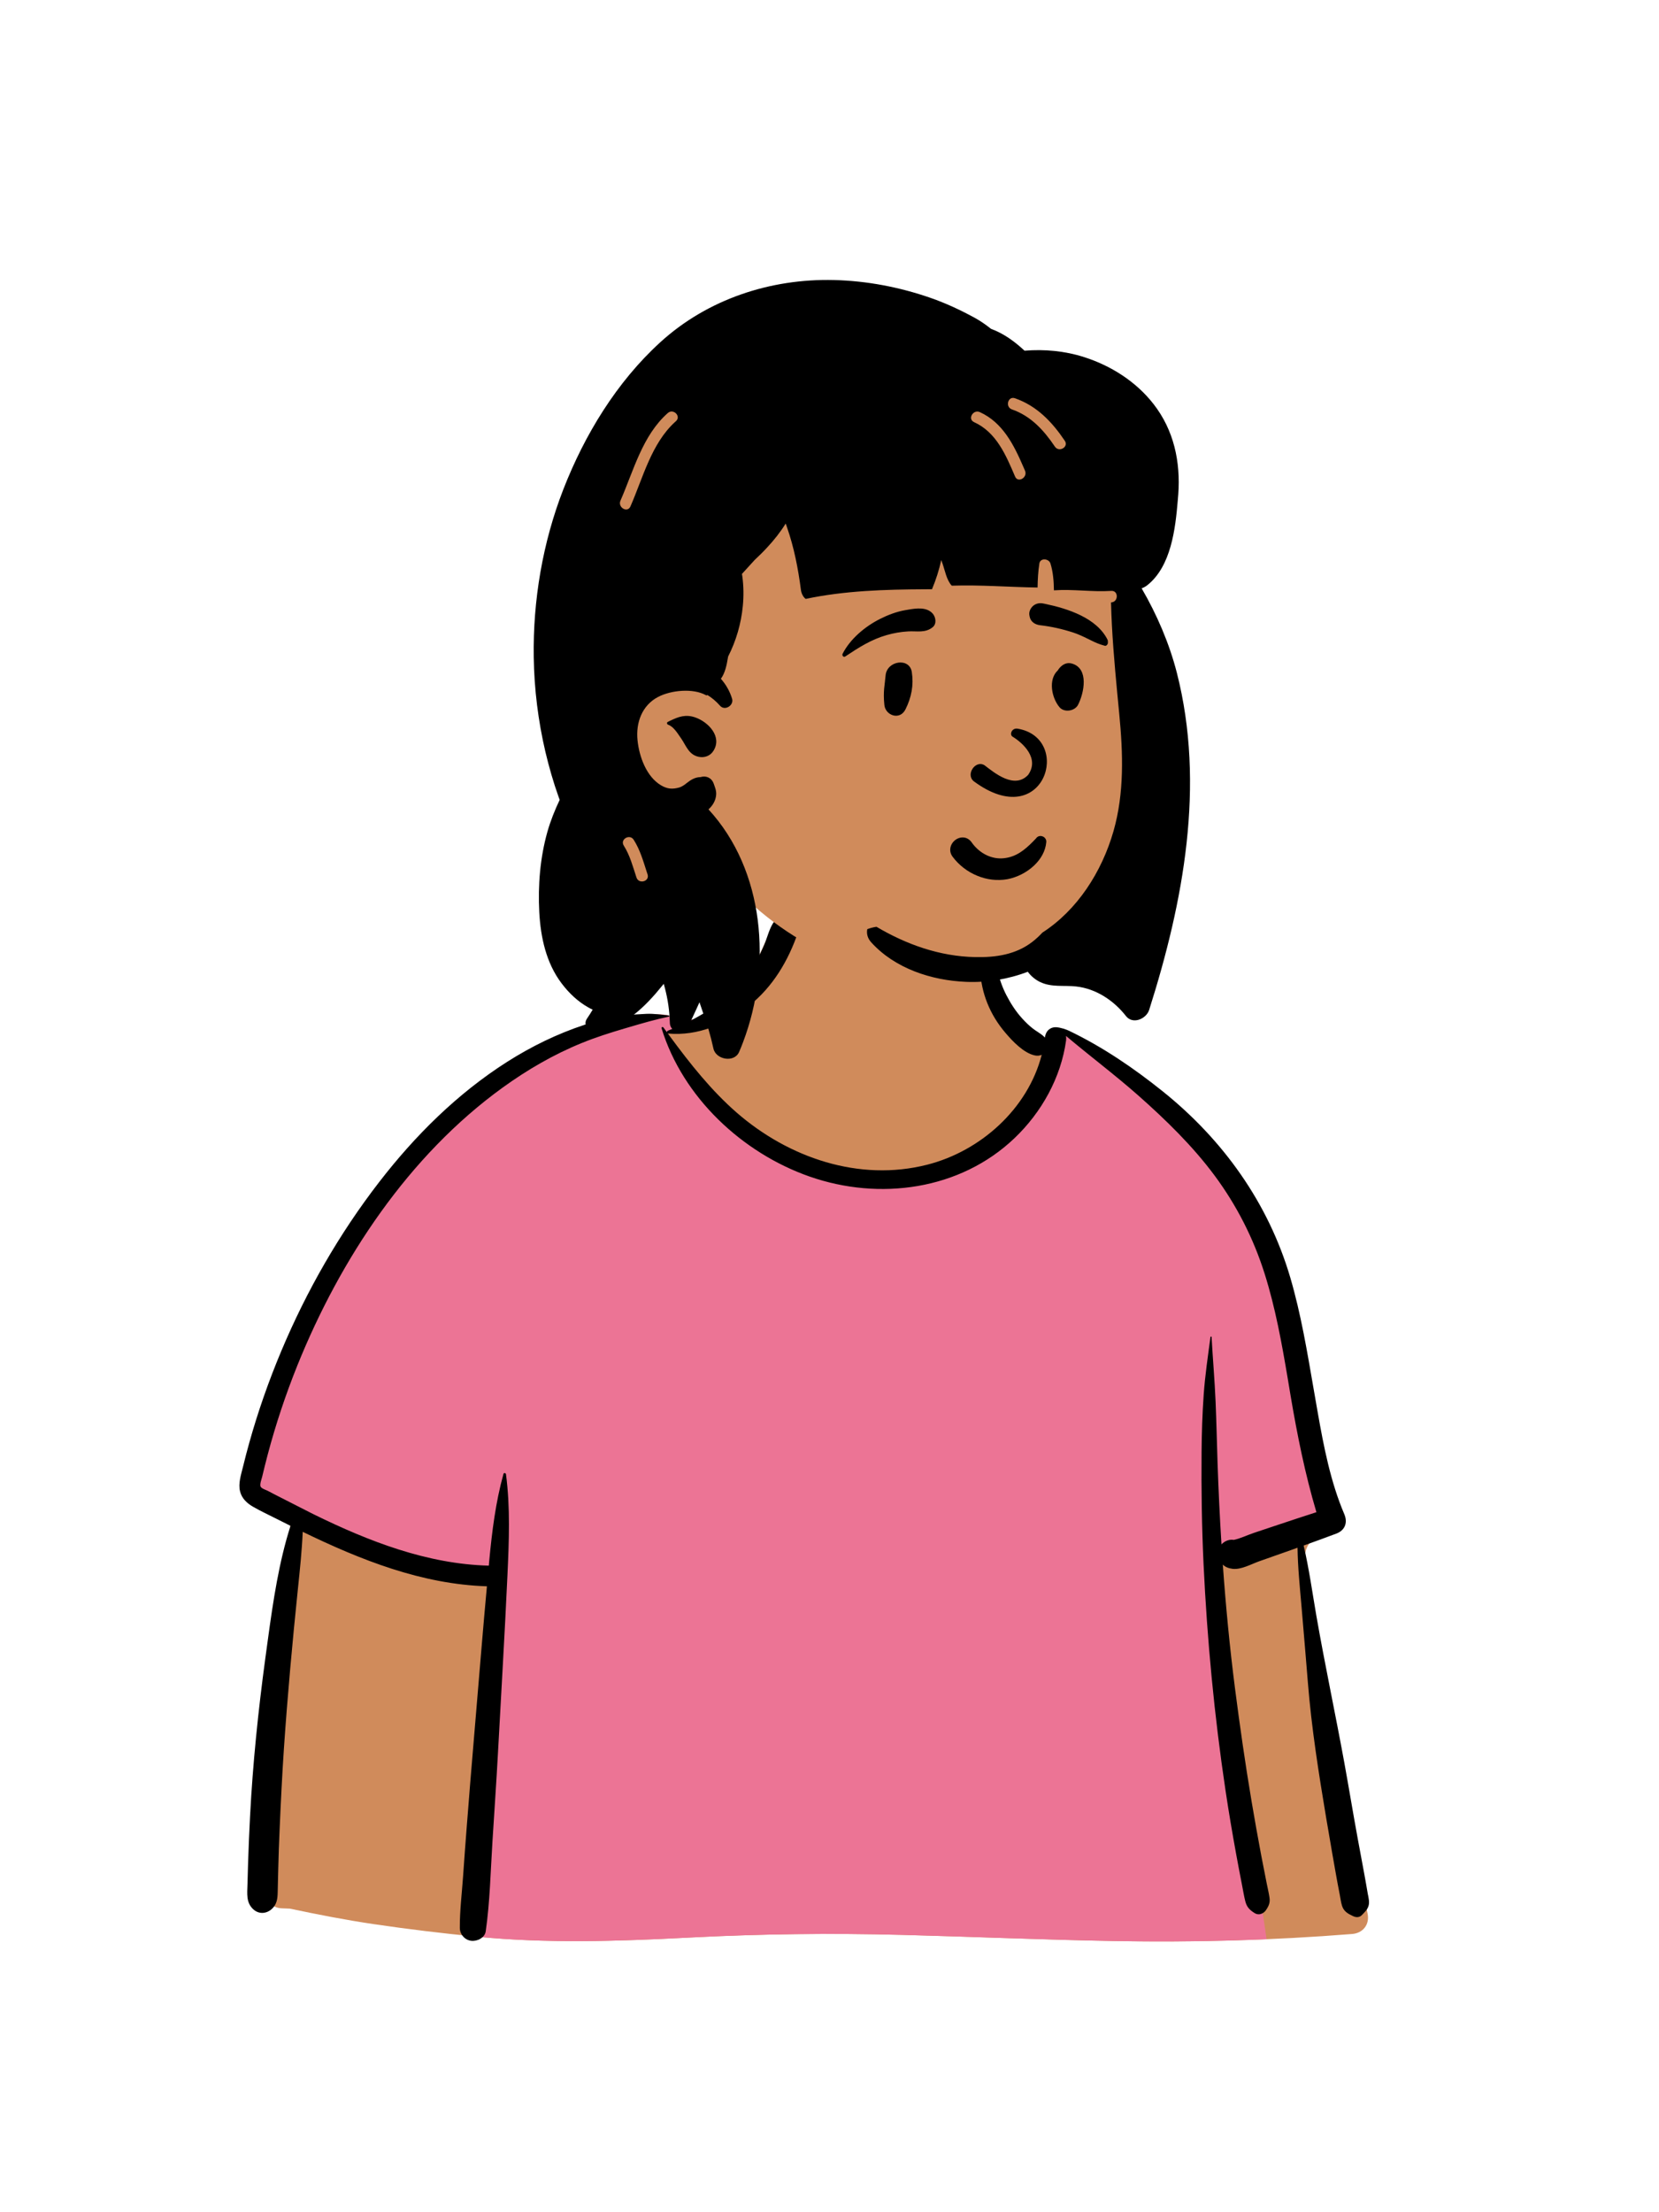 <svg width="36" height="48" viewBox="0 0 36 48" fill="none" xmlns="http://www.w3.org/2000/svg">
<path fill-rule="evenodd" clip-rule="evenodd" d="M28.834 37.324C28.708 36.611 28.593 35.896 28.488 35.18C28.438 34.84 28.389 34.5 28.345 34.159C28.315 33.92 28.268 33.647 28.43 33.47C28.659 33.221 28.867 33.008 28.895 32.651C28.921 32.316 28.807 31.95 28.736 31.624C28.588 30.941 28.403 30.266 28.198 29.598C27.99 28.919 27.762 28.247 27.531 27.575C27.315 26.948 27.107 26.314 26.826 25.712C26.291 24.57 25.387 23.723 24.27 23.158C23.992 23.018 23.426 22.516 23.135 22.404C22.869 22.3 22.869 22.602 22.607 22.488C22.397 22.398 22.201 22.277 22.084 22.074C21.956 21.854 21.636 21.546 21.587 21.289C21.484 20.746 21.596 20.284 21.208 19.875C20.864 19.512 20.402 19.263 19.923 19.129C18.87 18.835 17.466 19.041 16.831 20.02C16.528 20.487 16.422 21.052 16.013 21.433C15.655 21.766 15.735 21.994 15.272 22.166C15.246 22.175 14.535 22.023 14.509 22.032C14.002 21.924 13.518 22.228 13.054 22.404C12.361 22.666 11.701 23.008 11.082 23.414C9.832 24.233 8.762 25.297 7.88 26.5C6.991 27.713 6.3 29.073 5.809 30.494C5.69 30.84 5.582 31.189 5.488 31.542C5.435 31.739 5.378 31.944 5.443 32.146C5.496 32.312 5.613 32.435 5.75 32.534C5.937 32.669 6.311 32.756 6.304 33.027C6.299 33.233 6.229 33.449 6.195 33.652C6.154 33.894 6.121 34.138 6.088 34.381C5.936 35.488 5.818 36.601 5.766 37.717C5.715 38.816 5.672 39.938 5.748 41.037C5.753 41.109 5.775 41.176 5.81 41.232C5.777 41.244 5.775 41.305 5.815 41.314C5.844 41.32 5.872 41.326 5.9 41.332C5.959 41.376 6.033 41.404 6.117 41.406C6.175 41.408 6.232 41.411 6.289 41.413C6.893 41.54 7.497 41.659 8.109 41.749C8.853 41.859 9.599 41.949 10.348 42.022C11.886 42.171 13.411 42.122 14.951 42.041C16.489 41.961 18.025 41.942 19.564 41.982C21.105 42.022 22.645 42.089 24.186 42.116C25.907 42.147 27.626 42.1 29.342 41.963C29.578 41.944 29.723 41.757 29.677 41.523C29.399 40.122 29.084 38.731 28.834 37.324Z" fill="#D08B5B"/>
<path fill-rule="evenodd" clip-rule="evenodd" d="M13.054 22.404L13.087 22.391C13.542 22.213 14.015 21.927 14.509 22.033C14.526 22.026 14.848 22.092 15.068 22.133L14.859 22.352L14.49 22.423C15.763 24.524 17.269 25.575 19.007 25.575C20.745 25.575 22.064 24.524 22.964 22.423L23.087 22.389C23.102 22.392 23.118 22.397 23.135 22.404C23.426 22.516 23.992 23.018 24.27 23.158C25.387 23.723 26.291 24.57 26.826 25.712C27.098 26.294 27.301 26.905 27.509 27.512L27.531 27.575C27.762 28.247 27.99 28.919 28.198 29.598C28.394 30.237 28.572 30.882 28.717 31.535L28.736 31.624C28.807 31.95 28.921 32.316 28.895 32.651C28.885 32.778 28.852 32.887 28.803 32.986L26.285 33.892L27.485 42.077C26.386 42.124 25.287 42.136 24.186 42.116C22.645 42.089 21.105 42.022 19.564 41.982C18.072 41.943 16.582 41.959 15.091 42.034L14.712 42.053C13.253 42.126 11.806 42.164 10.348 42.022L10.248 42.012L10.248 40.815L10.761 34.148L8.164 33.659L5.616 32.421C5.539 32.344 5.477 32.254 5.443 32.147C5.383 31.959 5.427 31.77 5.476 31.586L5.488 31.542C5.582 31.189 5.69 30.84 5.809 30.494C6.3 29.073 6.991 27.713 7.88 26.5C8.762 25.297 9.832 24.233 11.082 23.414C11.701 23.008 12.361 22.666 13.054 22.404Z" fill="#EC7495"/>
<path fill-rule="evenodd" clip-rule="evenodd" d="M14.029 21.998C14.188 21.991 14.351 22.017 14.509 22.033C14.523 22.034 14.528 22.056 14.513 22.059C14.229 22.118 13.947 22.2 13.668 22.282L13.549 22.317C13.234 22.41 12.928 22.507 12.624 22.631C12.016 22.878 11.44 23.213 10.909 23.597C8.865 25.075 7.385 27.314 6.451 29.631C6.198 30.261 5.983 30.906 5.809 31.562C5.767 31.721 5.727 31.882 5.689 32.042C5.678 32.09 5.63 32.21 5.656 32.258C5.68 32.301 5.771 32.327 5.813 32.349L5.956 32.424C6.234 32.567 6.698 32.803 6.745 32.826L6.817 32.862C8.004 33.444 9.271 33.937 10.607 33.971L10.617 33.857C10.677 33.227 10.755 32.593 10.925 31.982C10.934 31.949 10.976 31.96 10.98 31.989C11.075 32.712 11.045 33.442 11.012 34.169C10.953 35.456 10.875 36.743 10.806 38.03C10.771 38.674 10.726 39.318 10.686 39.961C10.645 40.606 10.632 41.266 10.54 41.906C10.519 42.048 10.352 42.126 10.226 42.111C10.086 42.094 9.978 41.971 9.978 41.83C9.976 41.457 10.023 41.08 10.049 40.709C10.073 40.355 10.1 40.002 10.127 39.65C10.226 38.362 10.341 37.075 10.446 35.788C10.484 35.331 10.524 34.875 10.566 34.419C9.151 34.374 7.83 33.849 6.569 33.237C6.551 33.652 6.507 34.065 6.464 34.478C6.345 35.63 6.24 36.781 6.161 37.937C6.122 38.52 6.093 39.104 6.068 39.689C6.055 39.976 6.045 40.263 6.038 40.55C6.035 40.646 6.033 40.742 6.031 40.838L6.026 41.057C6.023 41.196 6.009 41.325 5.892 41.426C5.773 41.529 5.612 41.535 5.495 41.426C5.337 41.281 5.365 41.084 5.37 40.889C5.374 40.725 5.379 40.561 5.384 40.397C5.395 40.068 5.409 39.74 5.426 39.412C5.485 38.265 5.603 37.122 5.757 35.984L5.817 35.545C5.929 34.728 6.053 33.893 6.304 33.107C6.206 33.058 6.108 33.009 6.011 32.96C5.839 32.872 5.661 32.791 5.493 32.694C5.36 32.618 5.246 32.513 5.209 32.358C5.167 32.186 5.231 31.997 5.272 31.829L5.276 31.814C5.317 31.645 5.361 31.477 5.408 31.309C5.598 30.628 5.832 29.961 6.106 29.309C6.654 28.006 7.363 26.767 8.228 25.648C9.006 24.64 9.926 23.726 11.004 23.04C11.531 22.705 12.093 22.43 12.687 22.235C12.965 22.145 13.267 22.065 13.558 22.033C13.714 22.015 13.871 22.005 14.029 21.998ZM16.849 19.933C17.039 19.73 17.414 19.94 17.324 20.209C17.11 20.842 16.77 21.419 16.239 21.835C15.74 22.227 15.145 22.48 14.504 22.426C14.499 22.426 14.494 22.425 14.491 22.423L14.546 22.498C14.979 23.085 15.437 23.663 15.988 24.143C17.112 25.12 18.641 25.647 20.118 25.272C21.28 24.977 22.304 24.058 22.605 22.887C22.562 22.906 22.511 22.913 22.454 22.9C22.214 22.848 21.975 22.595 21.82 22.413C21.652 22.216 21.52 22.004 21.424 21.764C21.248 21.325 21.192 20.759 21.432 20.334C21.462 20.281 21.53 20.311 21.536 20.362L21.545 20.442C21.591 20.841 21.649 21.226 21.837 21.59C21.929 21.768 22.039 21.941 22.174 22.09C22.245 22.17 22.323 22.246 22.407 22.313C22.489 22.378 22.588 22.425 22.662 22.5L22.675 22.514L22.675 22.511C22.694 22.354 22.805 22.284 22.913 22.288C23.018 22.293 23.141 22.339 23.188 22.361L23.193 22.363C23.924 22.714 24.597 23.171 25.23 23.679C26.54 24.729 27.522 26.101 27.998 27.717C28.231 28.51 28.365 29.327 28.506 30.14L28.593 30.639C28.725 31.39 28.873 32.155 29.171 32.854C29.248 33.035 29.188 33.204 28.999 33.275C28.763 33.364 28.527 33.45 28.289 33.535C28.406 34.034 28.477 34.551 28.564 35.054C28.75 36.121 28.977 37.182 29.172 38.249C29.271 38.794 29.361 39.341 29.461 39.886C29.509 40.149 29.559 40.411 29.607 40.673C29.634 40.815 29.657 40.957 29.682 41.099L29.687 41.122C29.701 41.197 29.719 41.274 29.698 41.349C29.675 41.434 29.608 41.495 29.549 41.556C29.5 41.606 29.429 41.606 29.369 41.579L29.35 41.57C29.243 41.52 29.159 41.47 29.121 41.349C29.097 41.272 29.088 41.186 29.072 41.108C29.042 40.956 29.014 40.805 28.987 40.653C28.933 40.35 28.88 40.046 28.829 39.742L28.78 39.458C28.616 38.477 28.459 37.49 28.38 36.498C28.345 36.059 28.307 35.619 28.27 35.18L28.242 34.85C28.206 34.433 28.162 34.005 28.156 33.582L28.014 33.633L27.322 33.877C27.151 33.938 26.932 34.062 26.748 34.04C26.657 34.029 26.588 34 26.535 33.948C26.599 34.848 26.685 35.746 26.8 36.64C26.905 37.453 27.021 38.265 27.157 39.073C27.225 39.473 27.295 39.873 27.371 40.272C27.409 40.471 27.448 40.67 27.488 40.869C27.508 40.968 27.532 41.068 27.547 41.168C27.565 41.283 27.534 41.353 27.47 41.447C27.417 41.525 27.312 41.565 27.227 41.511C27.114 41.44 27.055 41.379 27.022 41.25C26.992 41.133 26.974 41.01 26.95 40.892C26.907 40.672 26.865 40.453 26.825 40.233C26.741 39.774 26.663 39.313 26.594 38.852C26.35 37.224 26.195 35.584 26.117 33.94C26.079 33.129 26.067 32.318 26.074 31.506C26.077 31.09 26.091 30.673 26.12 30.258C26.15 29.837 26.212 29.426 26.267 29.01C26.269 28.995 26.29 28.994 26.291 29.01C26.317 29.476 26.358 29.942 26.378 30.41C26.397 30.856 26.406 31.303 26.421 31.75C26.441 32.336 26.469 32.923 26.506 33.51C26.573 33.437 26.673 33.395 26.774 33.412C26.919 33.381 27.076 33.304 27.215 33.258L27.739 33.083C28.014 32.991 28.29 32.9 28.566 32.811C28.319 31.98 28.15 31.136 28.005 30.28L27.941 29.895C27.813 29.137 27.676 28.379 27.445 27.645C27.202 26.873 26.838 26.156 26.356 25.506C25.881 24.866 25.302 24.302 24.707 23.775C24.197 23.324 23.652 22.916 23.132 22.477C23.137 22.506 23.138 22.538 23.134 22.573C23.023 23.383 22.601 24.137 22.013 24.697C20.831 25.823 19.082 26.057 17.57 25.529C16.107 25.018 14.813 23.808 14.356 22.311C14.348 22.285 14.382 22.275 14.396 22.294C14.422 22.329 14.447 22.364 14.473 22.398C14.471 22.384 14.478 22.369 14.495 22.363C15.028 22.157 15.552 21.865 15.951 21.452C16.146 21.25 16.316 21.022 16.451 20.776C16.515 20.658 16.573 20.536 16.619 20.41L16.63 20.377C16.686 20.219 16.733 20.058 16.849 19.933Z" fill="black"/>
<path fill-rule="evenodd" clip-rule="evenodd" d="M19.657 6.856C21.431 6.856 23.652 8.884 24.302 9.747C24.849 10.473 24.771 14.211 24.771 16.428C24.771 16.892 24.562 17.77 24.486 18.213C24.208 19.839 22.996 21.202 20.598 21.202C18.645 21.202 17.142 20.582 15.688 18.996C15.357 18.634 13.737 19.929 13.406 19.463C12.541 19.463 11.818 11.36 13.516 8.93C15.214 6.5 17.884 6.856 19.657 6.856Z" fill="#D08B5B"/>
<path fill-rule="evenodd" clip-rule="evenodd" d="M14.327 7.427C15.352 6.492 16.717 6.043 18.094 6.076C18.808 6.093 19.518 6.229 20.192 6.463C20.529 6.58 20.855 6.733 21.168 6.905C21.28 6.968 21.384 7.04 21.483 7.118L21.508 7.137H21.509C21.776 7.234 22.015 7.407 22.232 7.609C22.666 7.574 23.104 7.614 23.524 7.748C24.109 7.935 24.65 8.278 25.03 8.765C25.473 9.332 25.62 10.019 25.568 10.729L25.558 10.85C25.506 11.477 25.413 12.283 24.9 12.695C24.861 12.726 24.818 12.75 24.773 12.765C25.104 13.333 25.375 13.963 25.538 14.6C26.158 17.033 25.681 19.57 24.936 21.914C24.874 22.107 24.583 22.236 24.434 22.047C24.17 21.709 23.785 21.452 23.352 21.404C23.085 21.374 22.819 21.428 22.567 21.306C22.468 21.258 22.372 21.18 22.303 21.085C21.878 21.247 21.419 21.323 20.964 21.304C20.217 21.274 19.419 21.015 18.905 20.446C18.822 20.355 18.801 20.252 18.82 20.16C18.885 20.137 18.951 20.119 19.019 20.109C19.671 20.494 20.389 20.751 21.161 20.767C21.607 20.776 22.042 20.714 22.403 20.435C22.482 20.374 22.553 20.307 22.62 20.235C23.376 19.748 23.909 18.92 24.163 18.033C24.399 17.206 24.37 16.344 24.288 15.496L24.245 15.048C24.183 14.391 24.125 13.732 24.109 13.072L24.114 13.071C24.273 13.061 24.275 12.81 24.114 12.821C23.698 12.848 23.285 12.779 22.87 12.809C22.867 12.613 22.853 12.417 22.795 12.227C22.762 12.119 22.574 12.098 22.554 12.227C22.527 12.401 22.518 12.573 22.515 12.748C21.894 12.739 21.274 12.687 20.653 12.708C20.539 12.586 20.503 12.369 20.449 12.218C20.441 12.196 20.433 12.174 20.425 12.152C20.378 12.367 20.311 12.578 20.224 12.785L20.071 12.786C19.208 12.79 18.326 12.816 17.483 12.995C17.424 12.95 17.389 12.871 17.38 12.8C17.319 12.335 17.232 11.882 17.077 11.439L17.055 11.376C17.053 11.371 17.051 11.366 17.049 11.36C16.935 11.544 16.799 11.716 16.65 11.876C16.563 11.971 16.471 12.061 16.377 12.149C16.286 12.251 16.191 12.351 16.1 12.453C16.103 12.471 16.106 12.49 16.109 12.509C16.137 12.721 16.14 12.936 16.119 13.149C16.082 13.533 15.974 13.904 15.8 14.246L15.794 14.28C15.768 14.441 15.731 14.607 15.643 14.728C15.752 14.851 15.837 14.998 15.886 15.161C15.929 15.306 15.729 15.432 15.625 15.313C15.542 15.219 15.45 15.141 15.349 15.079C15.343 15.087 15.332 15.091 15.319 15.084C15.038 14.928 14.561 14.975 14.28 15.122C13.931 15.305 13.795 15.681 13.834 16.061C13.871 16.425 14.03 16.849 14.338 17.036C14.479 17.121 14.589 17.128 14.739 17.087C14.787 17.074 14.846 17.034 14.871 17.015L14.897 16.994C14.995 16.916 15.086 16.863 15.202 16.861C15.321 16.824 15.44 16.875 15.486 17L15.489 17.008C15.51 17.072 15.549 17.152 15.54 17.249C15.531 17.353 15.484 17.447 15.413 17.523C15.401 17.536 15.388 17.55 15.374 17.562C16.595 18.887 16.752 20.953 16.126 22.608C16.099 22.681 16.07 22.753 16.039 22.824C15.935 23.067 15.532 22.992 15.481 22.75C15.465 22.678 15.448 22.606 15.43 22.535C15.396 22.403 15.357 22.272 15.314 22.143L15.297 22.095C15.26 21.989 15.225 21.881 15.188 21.775L15.184 21.762C15.183 21.758 15.181 21.752 15.179 21.746L15.116 21.885L14.923 22.303C14.833 22.499 14.546 22.392 14.536 22.204L14.536 22.198C14.535 22.163 14.533 22.128 14.531 22.094C14.518 21.839 14.473 21.59 14.403 21.347L14.378 21.378C14.002 21.844 13.561 22.281 12.956 22.388C12.804 22.415 12.633 22.256 12.737 22.102C12.78 22.039 12.822 21.974 12.861 21.907C12.827 21.892 12.795 21.875 12.765 21.858C12.535 21.729 12.344 21.545 12.186 21.336C11.851 20.893 11.731 20.336 11.702 19.79C11.671 19.214 11.721 18.606 11.878 18.05C11.946 17.809 12.039 17.579 12.145 17.355C12.137 17.335 12.13 17.315 12.123 17.295C12.008 16.974 11.914 16.645 11.835 16.313C11.678 15.642 11.592 14.95 11.582 14.261C11.563 13.026 11.776 11.772 12.223 10.621C12.686 9.433 13.381 8.29 14.327 7.427ZM13.751 18.221C13.666 18.087 13.454 18.208 13.533 18.343L13.536 18.348C13.67 18.56 13.733 18.802 13.811 19.039C13.861 19.192 14.102 19.126 14.052 18.972L14.035 18.921C13.958 18.681 13.888 18.436 13.751 18.221ZM14.491 15.664L14.547 15.636C14.725 15.551 14.881 15.493 15.091 15.568C15.372 15.667 15.674 15.983 15.483 16.289C15.414 16.402 15.289 16.447 15.161 16.421C14.945 16.376 14.89 16.181 14.78 16.021L14.761 15.994C14.694 15.897 14.61 15.763 14.499 15.725C14.473 15.717 14.463 15.677 14.491 15.664ZM14.649 9.155L14.667 9.139C14.788 9.032 14.611 8.855 14.491 8.962C13.94 9.449 13.749 10.212 13.464 10.863C13.4 11.009 13.615 11.137 13.68 10.989C13.952 10.369 14.133 9.626 14.649 9.155ZM21.262 8.942C21.119 8.877 20.993 9.087 21.131 9.156L21.136 9.159C21.622 9.379 21.829 9.877 22.027 10.34C22.09 10.488 22.305 10.36 22.243 10.214L22.207 10.131C22.001 9.654 21.76 9.168 21.262 8.942ZM22.024 8.641C21.872 8.588 21.807 8.83 21.958 8.883C22.37 9.026 22.652 9.336 22.891 9.691C22.98 9.824 23.197 9.698 23.106 9.564C22.829 9.153 22.501 8.808 22.024 8.641Z" fill="black"/>
<path fill-rule="evenodd" clip-rule="evenodd" d="M21.209 19.003C20.998 18.918 20.81 18.774 20.673 18.591C20.625 18.528 20.613 18.461 20.623 18.399C20.634 18.33 20.675 18.267 20.731 18.225C20.787 18.183 20.857 18.163 20.924 18.173C20.983 18.182 21.041 18.215 21.088 18.281L21.097 18.295C21.179 18.405 21.285 18.496 21.406 18.554C21.523 18.61 21.654 18.637 21.789 18.621C22.046 18.592 22.224 18.453 22.412 18.264C22.436 18.24 22.459 18.215 22.483 18.19C22.497 18.168 22.518 18.153 22.541 18.145C22.566 18.137 22.595 18.137 22.621 18.147C22.647 18.155 22.669 18.172 22.684 18.195C22.699 18.216 22.707 18.242 22.704 18.272C22.687 18.468 22.585 18.643 22.439 18.78C22.278 18.933 22.064 19.038 21.862 19.076C21.64 19.116 21.413 19.087 21.209 19.003ZM21.967 15.98C22.203 16.124 22.563 16.459 22.309 16.815C22.01 17.129 21.579 16.769 21.366 16.606C21.169 16.48 20.948 16.805 21.131 16.952C22.665 18.088 23.288 16.018 22.086 15.811C21.954 15.788 21.905 15.935 21.967 15.98ZM19.217 14.658C19.243 14.334 19.737 14.26 19.786 14.581C19.83 14.868 19.778 15.133 19.649 15.391C19.525 15.639 19.214 15.523 19.191 15.298C19.159 14.996 19.201 14.86 19.217 14.658ZM22.975 14.514C23.044 14.424 23.143 14.363 23.262 14.398C23.634 14.506 23.525 15.035 23.394 15.292C23.323 15.431 23.093 15.467 22.99 15.344C22.821 15.143 22.74 14.743 22.955 14.545C22.96 14.535 22.967 14.525 22.975 14.514ZM19.643 13.239L19.702 13.229C19.884 13.197 20.11 13.167 20.239 13.313C20.307 13.391 20.33 13.535 20.239 13.609C20.077 13.74 19.899 13.689 19.706 13.7C19.547 13.709 19.394 13.736 19.24 13.78C18.904 13.876 18.63 14.052 18.342 14.244C18.304 14.27 18.266 14.221 18.284 14.186C18.45 13.861 18.771 13.594 19.093 13.431C19.265 13.344 19.453 13.272 19.643 13.239ZM22.636 13.094L22.681 13.103C23.17 13.205 23.806 13.409 24.038 13.89C24.047 13.958 24.037 13.973 24.03 13.982L24.027 13.986C24.021 13.994 24.016 14.005 23.987 14.014C23.978 14.012 23.97 14.01 23.962 14.008C23.856 13.98 23.771 13.942 23.69 13.902L23.602 13.859C23.5 13.808 23.396 13.76 23.287 13.724C23.053 13.648 22.813 13.594 22.569 13.566C22.516 13.559 22.465 13.542 22.425 13.511C22.387 13.482 22.358 13.442 22.345 13.388C22.327 13.319 22.332 13.267 22.369 13.204C22.397 13.158 22.437 13.125 22.483 13.106C22.53 13.087 22.583 13.083 22.636 13.094Z" fill="black"/>
</svg>
